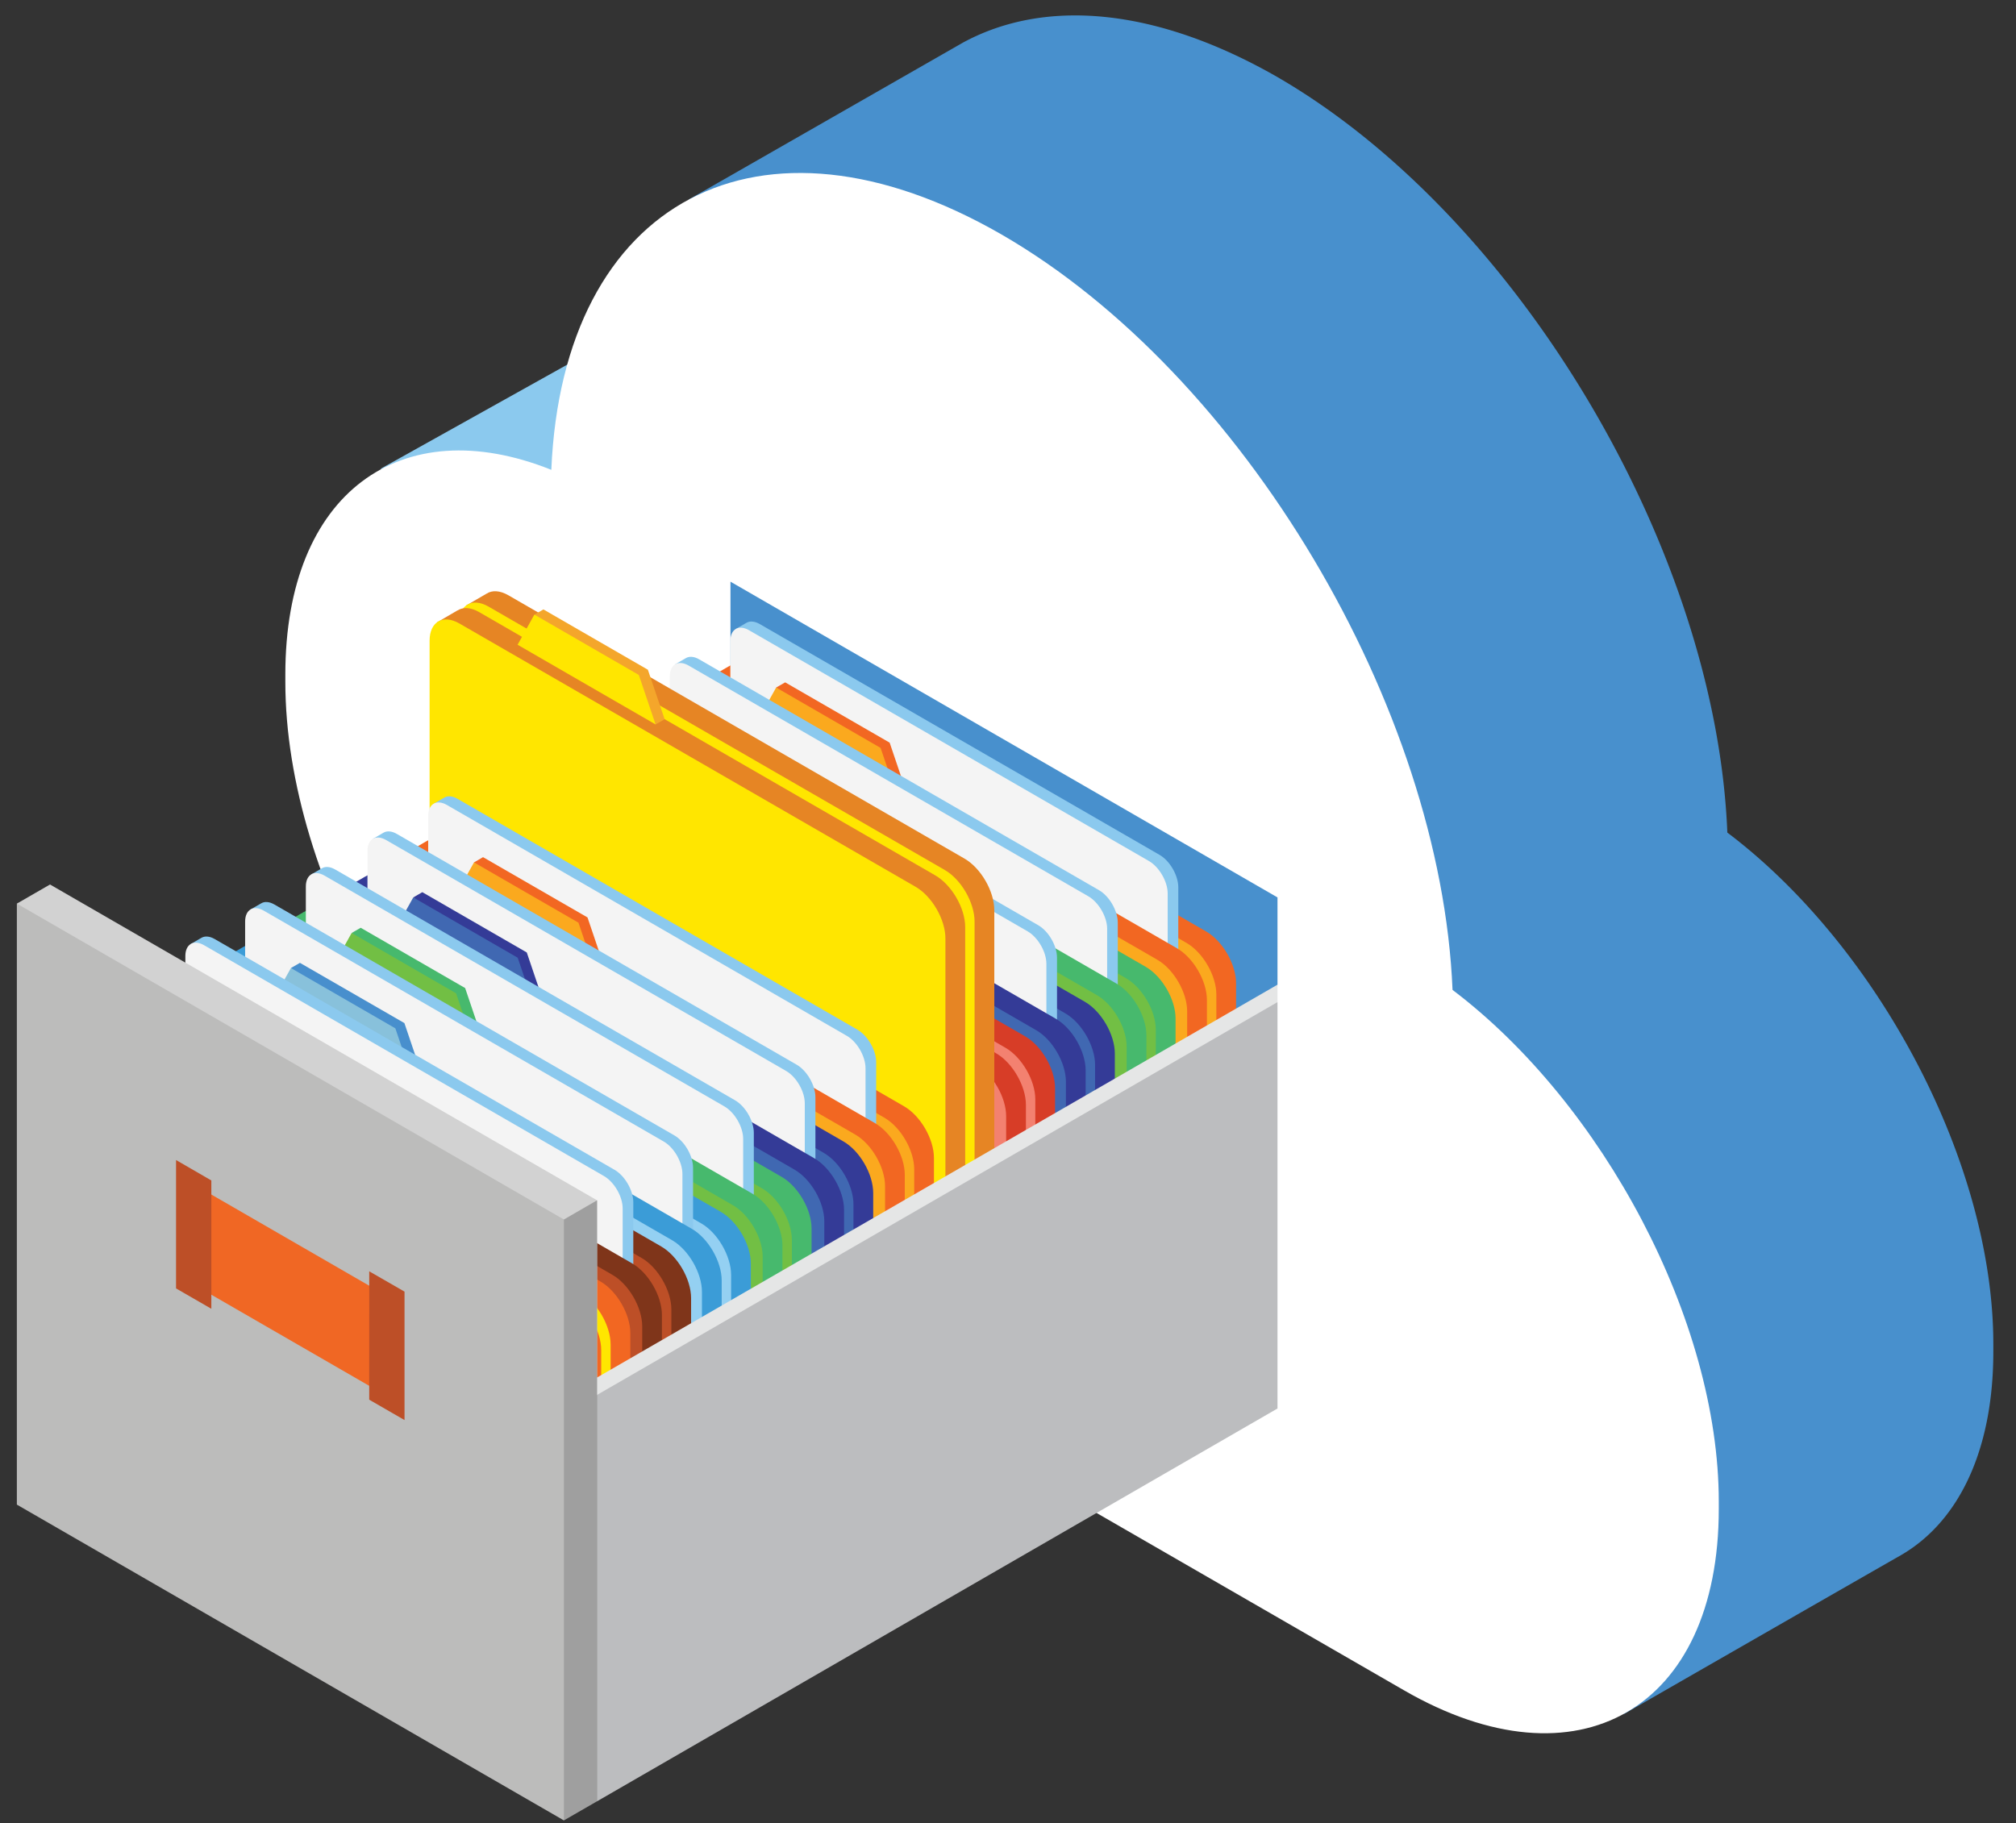 <?xml version="1.0" encoding="utf-8"?><svg id="Layer_1" data-name="Layer 1" xmlns="http://www.w3.org/2000/svg" preserveAspectRatio="xMidYMid meet" width="2040" height="1845" viewBox="0 0 2040 1845"><rect x="0" y="0" width="2040" height="1845" fill="#333333" stroke="none"/><defs><style>.cls-1{fill:#4890cd;}.cls-2{fill:#8bc9ee;}.cls-3{fill:#fff;}.cls-4{fill:#e5e6e6;}.cls-5{fill:#676868;}.cls-6{fill:#bcbdbf;}.cls-7{fill:#f26722;}.cls-8{fill:#fba91e;}.cls-9{fill:#f4f4f4;}.cls-10{fill:#f06a24;}.cls-11{fill:#47b96d;}.cls-12{fill:#72bf44;}.cls-13{fill:#a0cf6b;}.cls-14{fill:#6fa943;}.cls-15{fill:#343b97;}.cls-16{fill:#4068b2;}.cls-17{fill:#3b9cd7;}.cls-18{fill:#94d0f2;}.cls-19{fill:#d73d27;}.cls-20{fill:#f38170;}.cls-21{fill:#e68524;}.cls-22{fill:#ffe600;}.cls-23{fill:#f4a62b;}.cls-24{fill:#2b6088;}.cls-25{fill:#488fcd;}.cls-26{fill:#88c1db;}.cls-27{fill:#7f351a;}.cls-28{fill:#bd4f27;}.cls-29{fill:#d9e4f4;}.cls-30{fill:#fbe97a;}.cls-31{fill:#d2d2d2;}.cls-32{fill:#9f9f9f;}.cls-33{fill:#bcbcbb;}.cls-34{fill:#f06724;}</style></defs><path class="cls-1" d="M1747.892,842.602c-11.278-285.775-211.459-623.415-455.529-764.766-123.8-70.833-235.558-79.452-317.945-34.706L696.971,201.94l145.73,48.237a514.796,514.796,0,0,0-6.685,65.637c-152.218-60.678-269.018,23.58-269.018,207.453V530.45c0,202.716,142.176,449.598,317.959,551.04l758.482,653.093s222.477-127.758,280.182-160.691c57.583-33.338,93.435-104.636,93.435-206.138v-7.413C2017.056,1176.59,1900.408,957.736,1747.892,842.602Z"/><polygon class="cls-2" points="385.202 474.396 651.652 325.694 771.228 497.289 639.687 625.337 385.202 474.396"/><path class="cls-3" d="M1469.834,1001.847c-11.767-285.811-211.473-623.117-456.445-764.576C768.623,96.342,569.527,202.857,557.875,475.489,405.611,414.574,288.733,499.007,288.733,682.53v7.541c0,202.701,142.247,449.177,317.862,550.918L1420.687,1710.66c175.76,101.556,318.556,19.185,318.556-183.584v-7.305C1739.243,1336.372,1621.983,1116.944,1469.834,1001.847Z"/><polygon class="cls-1" points="1140.077 1317.246 739.165 1105.873 739.165 588.683 1292.699 908.238 1292.699 996.545 1140.077 1317.246"/><polygon class="cls-4" points="50.623 1503.388 754.433 703.428 739.173 694.58 50.623 1092.119 50.623 1503.388"/><polygon class="cls-5" points="50.623 1503.388 65.882 1512.191 189.156 1299.672 65.882 1100.898 50.623 1092.119 50.623 1503.388"/><polygon class="cls-6" points="65.882 1512.191 754.433 1114.659 754.433 703.428 65.882 1100.898 65.882 1512.191"/><path class="cls-7" d="M1220.644,942.774,758.965,676.249c-8.612-5.028-16.406-5.25-21.93-1.651h-.008l-20.768,12.036,12.569,17.581v358.6c0,19.134,13.563,42.591,30.137,52.189l449.317,259.443,14.502,20.203,19.012-10.965h0c5.548-3.133,8.986-9.871,8.986-19.514V995.009C1250.781,975.884,1237.194,952.364,1220.644,942.774Z"/><path class="cls-8" d="M1230.838,1375.7c0,19.118-13.602,26.943-30.152,17.353L738.99,1126.518c-16.574-9.574-30.144-33.047-30.144-52.218V705.185c0-19.171,13.571-26.988,30.144-17.467l461.695,266.588c16.55,9.588,30.152,33.047,30.152,52.233Z"/><path class="cls-2" d="M1173.408,865.203,768.745,631.55c-5.242-2.966-9.995-3.249-13.441-1.2l-10.928,6.288,5.449,8.283v91.891c0,11.989,8.49,26.775,18.919,32.787l404.663,233.616c10.406,6.006,18.918,1.102,18.918-10.95V898.03C1192.326,885.972,1183.814,871.194,1173.408,865.203Z"/><path class="cls-9" d="M1181.583,998.494c0,12.026-8.511,17.001-18.949,10.965L757.955,775.803c-10.406-6.051-18.912-20.775-18.912-32.819v-94.259c0-12.026,8.505-16.894,18.912-10.904l404.678,233.594c10.438,6.067,18.949,20.783,18.949,32.825Z"/><path class="cls-7" d="M1191.135,959.791,729.462,693.265c-8.612-4.914-16.405-5.203-21.922-1.604h-.022l-20.769,12.034,12.569,17.536v358.608c0,19.118,13.563,42.629,30.144,52.173l449.325,259.435,14.488,20.271,19.026-11.018h0c5.547-3.133,8.986-9.871,8.986-19.514V1012.011C1221.285,992.901,1207.715,969.434,1191.135,959.791Z"/><path class="cls-8" d="M1201.297,1392.709c0,19.126-13.571,26.996-30.121,17.406L709.487,1143.596c-16.58-9.582-30.127-33.116-30.127-52.24V722.201c0-19.124,13.547-26.988,30.127-17.406l461.689,266.58c16.55,9.529,30.121,33.047,30.121,52.179Z"/><polygon class="cls-7" points="917.179 801.668 900.247 751.604 794.525 690.583 785.386 695.818 908.04 806.971 917.179 801.668"/><polygon class="cls-8" points="908.04 806.971 891.079 756.915 785.386 695.818 768.401 726.366 908.04 806.971"/><polygon class="cls-10" points="1236.598 1386.665 1204.857 1405.042 1204.857 1377.296 1240.955 1356.468 1236.598 1386.665"/><path class="cls-11" d="M1159.408,978.504l-461.711-266.51c-8.596-5.028-16.389-5.266-21.907-1.667l-.022-.053-20.754,12.089,12.561,17.605v358.539c0,19.118,13.571,42.629,30.121,52.218l449.348,259.443,14.472,20.157,19.042-10.965h0c5.532-3.133,9.001-9.871,9.001-19.522V1030.685C1189.561,1011.559,1175.929,988.04,1159.408,978.504Z"/><path class="cls-12" d="M1169.571,1411.43c0,19.132-13.539,26.949-30.135,17.361L677.747,1162.263c-16.574-9.589-30.121-33.055-30.121-52.242V740.93c0-19.187,13.547-27.003,30.121-17.467l461.689,266.579c16.596,9.529,30.135,33.049,30.135,52.181Z"/><path class="cls-2" d="M1112.141,900.941,707.478,667.285c-5.227-3.025-9.987-3.255-13.41-1.252l-10.942,6.333,5.425,8.283v91.838c0,12.05,8.511,26.85,18.926,32.833l404.663,233.64c10.408,5.945,18.951,1.092,18.951-10.957V933.759C1131.092,921.716,1122.549,906.923,1112.141,900.941Z"/><path class="cls-9" d="M1120.333,1034.223c0,11.981-8.543,16.963-18.951,10.896L696.712,811.533c-10.406-6.051-18.918-20.775-18.918-32.819V684.471c0-12.042,8.511-16.902,18.918-10.957l404.671,233.64c10.408,6.051,18.951,20.775,18.951,32.833Z"/><path class="cls-11" d="M1129.883,995.514,668.204,728.995c-8.604-4.959-16.399-5.195-21.907-1.59l-.031-.069L625.52,739.44l12.54,17.52v358.608c0,19.126,13.579,42.591,30.145,52.173l449.378,259.451,14.425,20.203L1151.08,1436.43h0c5.516-3.141,8.97-9.879,8.97-19.514V1047.755C1160.05,1028.63,1146.481,1005.171,1129.883,995.514Z"/><path class="cls-12" d="M1140.077,1428.438c-.016,19.126-13.586,26.942-30.168,17.422L648.238,1179.333c-16.574-9.59-30.129-33.116-30.129-52.248V757.939c0-19.132,13.555-27.004,30.129-17.414l461.672,266.588c16.581,9.535,30.168,33.047,30.168,52.172Z"/><polygon class="cls-13" points="846.775 842.708 829.819 792.584 724.121 731.57 707.149 762.103 846.775 842.708"/><polygon class="cls-14" points="1175.333 1422.395 1143.622 1440.771 1143.622 1413.034 1179.688 1392.197 1175.333 1422.395"/><path class="cls-15" d="M1097.96,1013.967,636.249,747.44c-8.604-4.975-16.399-5.188-21.915-1.665h-.031l-20.768,12.057L606.12,775.406v358.608c0,19.11,13.555,42.63,30.129,52.157L1085.582,1445.63l14.457,20.196,19.026-10.957h0c5.577-3.133,9.031-9.881,9.031-19.516v-369.16C1128.095,1047.068,1114.51,1023.555,1097.96,1013.967Z"/><path class="cls-16" d="M1108.122,1446.883c0,19.118-13.571,26.943-30.168,17.422L616.283,1197.709c-16.582-9.527-30.152-33.047-30.152-52.172V776.384c0-19.132,13.571-27.011,30.152-17.422L1077.954,1025.55c16.597,9.529,30.168,33.047,30.168,52.165Z"/><path class="cls-2" d="M1050.692,936.44,646.006,702.794c-5.211-3.026-9.979-3.255-13.402-1.246l-10.957,6.327,5.432,8.23v91.898c0,11.974,8.513,26.775,18.927,32.765l404.686,233.64c10.391,5.99,18.904,1.092,18.904-10.904V969.205C1069.596,957.164,1061.083,942.438,1050.692,936.44Z"/><path class="cls-9" d="M1058.852,1069.669c0,12.05-8.527,16.963-18.934,10.973L635.248,846.98c-10.406-5.992-18.935-20.769-18.935-32.758v-94.306c0-11.981,8.529-16.894,18.935-10.957L1039.918,942.607c10.406,6.044,18.934,20.775,18.934,32.825Z"/><path class="cls-15" d="M1068.404,1031.029,606.762,764.51c-8.627-5.028-16.42-5.264-21.907-1.665h-.031l-20.768,12.05,12.54,17.589v358.533c0,19.132,13.569,42.637,30.166,52.234l449.309,259.443,14.472,20.203,19.057-10.95h0c5.548-3.141,8.97-9.881,8.97-19.523V1083.255C1098.57,1064.137,1084.999,1040.619,1068.404,1031.029Z"/><path class="cls-16" d="M1078.612,1463.953c-.061,19.118-13.585,26.943-30.182,17.353L586.75,1214.78c-16.566-9.59-30.121-33.055-30.121-52.234V793.447c0-19.187,13.555-27.004,30.121-17.461L1048.43,1042.559c16.597,9.528,30.182,33.055,30.182,52.234Z"/><polygon class="cls-17" points="794.456 872.906 777.524 822.842 671.817 761.766 662.649 767.062 785.319 878.162 794.456 872.906"/><polygon class="cls-18" points="785.319 878.162 768.363 828.091 662.649 767.062 645.685 797.557 785.319 878.162"/><polygon class="cls-17" points="1113.869 1457.894 1082.142 1476.217 1082.142 1448.481 1118.192 1427.643 1113.869 1457.894"/><path class="cls-19" d="M1037.472,1048.894l-461.695-266.52c-8.58-4.959-16.389-5.256-21.899-1.604l-.031-.061L533.079,792.812l12.569,17.583v358.547c0,19.118,13.547,42.576,30.129,52.173l449.37,259.449,14.45,20.204,19.042-10.957h0c5.532-3.133,8.97-9.873,8.97-19.584V1101.136C1067.609,1082.002,1054.054,1058.483,1037.472,1048.894Z"/><path class="cls-20" d="M1047.635,1481.818c0,19.118-13.555,26.996-30.159,17.406L555.819,1232.653c-16.574-9.59-30.137-33.049-30.137-52.189V811.257c0-19.071,13.563-26.941,30.137-17.351l461.658,266.51c16.603,9.59,30.159,33.116,30.159,52.242Z"/><path class="cls-3" d="M998.411,1104.597c0,11.996-8.535,16.97-18.965,10.971L574.777,881.915c-10.416-5.99-18.919-20.769-18.919-32.811V754.851c0-11.981,8.504-16.956,18.919-10.895l404.669,233.63c10.43,5.998,18.965,20.732,18.965,32.781Z"/><path class="cls-19" d="M1007.955,1065.963,546.26,799.383c-8.588-4.973-16.391-5.195-21.891-1.604v-.053l-20.785,12.103,12.547,17.583v358.539c0,19.179,13.571,42.645,30.129,52.234l449.354,259.39,14.488,20.264,19.018-10.957h0c5.526-3.141,9.009-9.934,9.009-19.592V1118.137C1038.13,1099.072,1024.537,1075.5,1007.955,1065.963Z"/><path class="cls-20" d="M1018.133,1498.819c0,19.126-13.563,27.003-30.152,17.408L526.302,1249.715c-16.581-9.59-30.144-33.047-30.144-52.226V828.313c0-19.11,13.563-26.935,30.144-17.345l461.68,266.526c16.589,9.528,30.152,33.039,30.152,52.226Z"/><polygon class="cls-19" points="734.008 907.787 717.076 857.776 611.361 796.694 602.208 802.012 724.87 913.097 734.008 907.787"/><polygon class="cls-20" points="724.87 913.097 707.891 863.033 602.208 802.012 585.237 832.493 724.87 913.097"/><polygon class="cls-19" points="1053.442 1492.775 1021.656 1511.152 1021.656 1483.469 1057.738 1462.578 1053.442 1492.775"/><path class="cls-21" d="M976.016,868.97,514.321,602.383c-8.619-4.906-16.398-5.197-21.893-1.598h-.045l-20.768,12.043,12.569,17.589V988.957c0,19.126,13.547,42.637,30.137,52.226l449.354,259.443,14.427,20.21,19.087-11.018h0c5.524-3.133,8.948-9.865,8.948-19.522V921.196C1006.137,902.017,992.59,878.56,976.016,868.97Z"/><path class="cls-22" d="M986.178,1301.835c0,19.178-13.563,26.996-30.137,17.467L494.339,1052.714c-16.581-9.574-30.129-33.047-30.129-52.165V631.327c0-19.126,13.547-26.943,30.129-17.422L956.042,880.5c16.574,9.528,30.137,33.049,30.137,52.234Z"/><path class="cls-21" d="M946.499,885.972,484.81,619.453c-8.612-4.975-16.405-5.195-21.899-1.59l-.03-.075-20.746,12.118L454.644,647.48v358.539c0,19.134,13.608,42.637,30.166,52.181l449.348,259.443,14.464,20.21,19.041-10.957h0c5.532-3.141,9.017-9.887,9.017-19.53V938.26C976.681,919.081,963.079,895.629,946.499,885.972Z"/><path class="cls-22" d="M956.676,1318.905c-.014,19.179-13.569,27.003-30.135,17.414L464.852,1069.722c-16.566-9.521-30.143-33.047-30.143-52.157V648.389c0-19.124,13.577-26.943,30.143-17.406L926.54,897.51c16.566,9.596,30.135,33.093,30.135,52.226Z"/><polygon class="cls-23" points="672.551 727.918 655.588 677.8 549.897 616.771 540.736 622.013 663.383 733.167 672.551 727.918"/><polygon class="cls-22" points="663.383 733.167 646.435 683.103 540.736 622.013 523.749 652.508 663.383 733.167"/><polygon class="cls-23" points="991.978 1312.853 960.206 1331.229 960.206 1303.484 996.295 1282.648 991.978 1312.853"/><path class="cls-7" d="M914.91,1119.68,453.237,853.085c-8.61-4.951-16.405-5.189-21.937-1.598h-.016l-20.753,12.051L423.11,881.128v358.539c0,19.187,13.569,42.645,30.127,52.226l449.318,259.382,14.472,20.218,19.071-10.957h0c5.532-3.087,8.964-9.873,8.964-19.531v-369.099C945.062,1152.727,931.484,1129.269,914.91,1119.68Z"/><path class="cls-8" d="M925.096,1552.544c0,19.186-13.555,26.996-30.145,17.406l-461.695-266.512c-16.566-9.605-30.144-33.116-30.144-52.25V882.037c0-19.126,13.579-26.996,30.144-17.406l461.695,266.579c16.589,9.597,30.145,33.055,30.145,52.189Z"/><path class="cls-2" d="M867.666,1042.101l-404.67-233.64c-5.211-3.025-9.979-3.263-13.409-1.254l-10.935,6.382,5.425,8.159v91.968c0,11.989,8.505,26.72,18.92,32.766l404.671,233.593c10.399,5.99,18.934,1.145,18.934-10.904V1074.866C886.6,1062.884,878.065,1048.091,867.666,1042.101Z"/><path class="cls-9" d="M875.833,1175.391c0,11.981-8.496,16.948-18.919,10.965L452.237,952.708c-10.414-5.99-18.951-20.775-18.951-32.827V825.639c0-12.05,8.537-16.956,18.951-10.965L856.914,1048.329c10.424,5.982,18.919,20.767,18.919,32.817Z"/><path class="cls-7" d="M885.393,1136.68,423.72,870.17c-8.611-4.967-16.405-5.203-21.891-1.598l-.038-.061-20.754,12.104,12.546,17.512v358.555c0,19.171,13.571,42.706,30.137,52.28l449.356,259.39,14.472,20.21,19.034-10.957h0c5.54-3.141,8.97-9.879,8.97-19.522V1188.922C915.552,1169.79,901.997,1146.278,885.393,1136.68Z"/><path class="cls-8" d="M895.601,1569.614c-.03,19.124-13.593,27.003-30.174,17.414L403.74,1320.508c-16.558-9.659-30.129-33.177-30.129-52.248V899.045c0-19.065,13.571-26.943,30.129-17.345L865.427,1148.226c16.581,9.59,30.174,33.11,30.174,52.281Z"/><polygon class="cls-7" points="611.453 978.565 594.506 928.501 488.783 867.48 479.645 872.791 602.307 983.876 611.453 978.565"/><polygon class="cls-8" points="602.307 983.876 585.367 933.812 479.645 872.791 462.675 903.21 602.307 983.876"/><polygon class="cls-10" points="930.872 1563.555 899.131 1581.886 899.131 1554.209 935.197 1533.365 930.872 1563.555"/><path class="cls-15" d="M853.438,1155.188,391.757,888.6c-8.604-5.02-16.397-5.241-21.899-1.596l-.016-.053-20.776,12.042,12.577,17.589v358.592c0,19.126,13.533,42.584,30.113,52.173L841.105,1586.79l14.456,20.203,19.049-10.956h0c5.516-3.141,8.986-9.873,8.986-19.523v-369.16C883.597,1188.235,870.026,1164.723,853.438,1155.188Z"/><path class="cls-16" d="M863.616,1588.051c0,19.118-13.571,26.942-30.137,17.406l-461.687-266.58c-16.574-9.588-30.145-33.047-30.145-52.233v-369.1c0-19.179,13.571-27.004,30.145-17.406L833.48,1166.71c16.566,9.529,30.137,33.002,30.137,52.173Z"/><path class="cls-2" d="M806.193,1077.547,401.546,843.97c-5.233-3.026-9.993-3.263-13.447-1.261l-10.928,6.335,5.433,8.222V949.17c0,11.975,8.496,26.775,18.941,32.766l404.647,233.646c10.416,5.992,18.935,1.086,18.935-10.971V1110.381C825.128,1098.331,816.609,1083.606,806.193,1077.547Z"/><path class="cls-9" d="M814.361,1210.89c0,11.989-8.519,16.902-18.941,10.912L390.765,988.209c-10.424-6.045-18.927-20.769-18.927-32.811v-94.306c0-11.989,8.504-16.902,18.927-10.904L795.42,1083.836c10.422,5.99,18.941,20.714,18.941,32.758Z"/><path class="cls-15" d="M823.943,1172.189,362.264,905.616c-8.619-4.967-16.414-5.195-21.907-1.604h-.024l-20.761,12.042,12.539,17.589v358.541c0,19.117,13.586,42.698,30.152,52.233l449.332,259.445,14.494,20.21,19.012-11.018h0c5.554-3.141,9.001-9.873,9.001-19.516V1224.37C854.103,1205.244,840.501,1181.779,823.943,1172.189Z"/><path class="cls-16" d="M834.114,1605.06c-.016,19.126-13.555,27.003-30.145,17.459L342.29,1355.956c-16.574-9.597-30.121-33.063-30.121-52.189V934.56c0-19.132,13.547-26.949,30.121-17.414l461.68,266.58c16.589,9.59,30.145,33.055,30.145,52.234Z"/><polygon class="cls-15" points="549.989 1014.013 533.048 963.949 427.343 902.926 418.188 908.238 540.843 1019.322 549.989 1014.013"/><polygon class="cls-16" points="540.843 1019.322 523.864 969.259 418.188 908.238 401.195 938.725 540.843 1019.322"/><polygon class="cls-24" points="869.416 1599.009 837.636 1617.393 837.636 1589.648 873.725 1568.811 869.416 1599.009"/><path class="cls-11" d="M791.103,1191.146,329.415,924.612c-8.598-5.02-16.383-5.189-21.893-1.643l-.045-.053-20.73,12.15,12.524,17.528v358.547c0,19.179,13.563,42.645,30.144,52.234l449.339,259.39,14.457,20.264,19.065-10.965h0c5.54-3.148,8.964-9.942,8.964-19.577V1243.319C821.239,1224.201,807.684,1200.728,791.103,1191.146Z"/><path class="cls-12" d="M801.281,1624.072c0,19.117-13.571,26.941-30.152,17.351L309.441,1374.897c-16.558-9.59-30.137-33.108-30.137-52.226v-369.16c0-19.126,13.579-26.942,30.137-17.422l461.687,266.587c16.582,9.59,30.152,33.11,30.152,52.181Z"/><path class="cls-2" d="M743.835,1113.567,339.18,879.981c-5.234-3.009-9.972-3.3-13.411-1.252l-10.95,6.28,5.449,8.222v91.96c0,11.989,8.49,26.766,18.912,32.764l404.655,233.579c10.399,6.067,18.957,1.145,18.957-10.904V1146.4C762.792,1134.335,754.234,1119.565,743.835,1113.567Z"/><path class="cls-9" d="M752.01,1246.865c0,12.034-8.511,16.956-18.926,10.902l-404.655-233.593c-10.416-5.99-18.943-20.769-18.943-32.819V897.113c0-12.043,8.527-16.963,18.943-10.904l404.655,233.579c10.414,6.059,18.926,20.783,18.926,32.817Z"/><path class="cls-11" d="M761.6,1208.208,299.889,941.637c-8.596-4.975-16.389-5.197-21.883-1.651h-.031l-20.752,12.089,12.524,17.528v358.608c0,19.11,13.577,42.637,30.143,52.173l449.372,259.435,14.472,20.271,19.018-11.026h0c5.54-3.133,9.017-9.857,9.017-19.514V1260.381C791.768,1241.271,778.15,1217.752,761.6,1208.208Z"/><path class="cls-12" d="M771.762,1641.073c-.006,19.132-13.577,27.011-30.135,17.422L279.938,1391.967c-16.58-9.59-30.143-33.108-30.143-52.226V970.573c0-19.11,13.563-26.996,30.143-17.422l461.689,266.596c16.558,9.521,30.135,33.055,30.135,52.179Z"/><polygon class="cls-11" points="487.63 1050.039 470.69 999.968 364.992 938.947 355.837 944.203 478.499 1055.343 487.63 1050.039"/><polygon class="cls-12" points="478.499 1055.343 461.528 1005.287 355.837 944.203 338.844 974.745 478.499 1055.343"/><polygon class="cls-14" points="807.072 1635.035 775.292 1653.351 775.292 1625.668 811.382 1604.832 807.072 1635.035"/><path class="cls-17" d="M729.623,1226.586,267.942,960.074c-8.619-4.959-16.413-5.203-21.915-1.596h-.022L225.252,970.52l12.577,17.52v358.6c0,19.126,13.547,42.584,30.113,52.181l449.34,259.428,14.48,20.218,19.042-10.957h0c5.524-3.139,8.978-9.871,8.978-19.522V1278.826C759.781,1259.702,746.211,1236.244,729.623,1226.586Z"/><path class="cls-18" d="M739.815,1659.518c0,19.126-13.577,27.004-30.151,17.414l-461.681-266.588c-16.596-9.535-30.143-33.047-30.143-52.179V989.01c0-19.124,13.547-27.003,30.143-17.406l461.681,266.58c16.574,9.536,30.151,33.047,30.151,52.179Z"/><path class="cls-2" d="M682.37,1149.074,277.722,915.428c-5.233-3.019-10.001-3.247-13.417-1.2l-10.95,6.282,5.447,8.214V1020.69c0,11.99,8.505,26.722,18.919,32.765L682.37,1287.048c10.416,5.99,18.943,1.139,18.943-10.971V1181.84C701.312,1169.79,692.785,1155.066,682.37,1149.074Z"/><path class="cls-9" d="M690.554,1282.364c0,11.989-8.505,16.956-18.919,10.965L266.95,1059.69c-10.408-6.059-18.905-20.783-18.905-32.833v-94.245c0-12.042,8.497-16.948,18.905-10.957l404.685,233.64c10.414,5.99,18.919,20.775,18.919,32.827Z"/><path class="cls-17" d="M700.12,1243.671,238.456,977.136c-8.643-4.959-16.436-5.188-21.93-1.649h-.024L195.749,987.59l12.539,17.513v358.555c0,19.171,13.594,42.638,30.168,52.22l449.339,259.457,14.457,20.203,19.041-10.956h0c5.548-3.148,8.995-9.881,8.995-19.584V1295.898C730.288,1276.756,716.731,1253.253,700.12,1243.671Z"/><path class="cls-18" d="M710.306,1676.588c-.016,19.126-13.579,26.943-30.144,17.353L218.458,1427.415c-16.558-9.582-30.098-33.102-30.098-52.173V1006.019c0-19.063,13.539-27.002,30.098-17.414l461.703,266.596c16.566,9.59,30.144,33.108,30.144,52.226Z"/><polygon class="cls-25" points="426.174 1085.54 409.21 1035.422 303.504 974.454 294.365 979.712 417.004 1090.85 426.174 1085.54"/><polygon class="cls-26" points="417.004 1090.85 400.064 1040.733 294.365 979.712 277.386 1010.191 417.004 1090.85"/><polygon class="cls-17" points="745.6 1670.528 713.852 1688.867 713.852 1661.183 749.932 1640.331 745.6 1670.528"/><path class="cls-27" d="M669.167,1261.536,207.493,995.009c-8.626-4.967-16.413-5.195-21.921-1.596l-.031-.061-20.753,12.05,12.585,17.581v358.594c0,19.125,13.571,42.645,30.121,52.179l449.332,259.443L671.29,1713.47l19.034-11.032h0c5.54-3.133,9.001-9.873,9.001-19.516v-369.16C699.325,1294.629,685.732,1271.132,669.167,1261.536Z"/><path class="cls-28" d="M679.36,1694.452c0,19.134-13.586,26.942-30.137,17.414L187.529,1445.28c-16.574-9.529-30.16-33.049-30.16-52.165V1023.953c0-19.132,13.586-27.01,30.16-17.414l461.695,266.573c16.55,9.536,30.137,32.994,30.137,52.181Z"/><path class="cls-2" d="M621.937,1183.955,217.266,950.37c-5.217-3.026-10.001-3.255-13.433-1.254l-10.934,6.327,5.402,8.222v91.913c0,12.036,8.529,26.767,18.965,32.819l404.671,233.587c10.408,5.99,18.904,1.145,18.904-10.904v-94.298C640.841,1204.732,632.345,1190.008,621.937,1183.955Z"/><path class="cls-9" d="M630.074,1317.293c0,11.996-8.511,16.909-18.926,10.918L206.478,1094.61c-10.406-6.045-18.919-20.83-18.919-32.811V967.547c0-12.042,8.513-16.948,18.92-10.957l404.671,233.64c10.414,5.998,18.926,20.73,18.926,32.773Z"/><path class="cls-27" d="M639.656,1278.606,178,1012.078c-8.627-4.965-16.42-5.256-21.922-1.657h-.031l-20.752,12.042,12.538,17.589v358.541c0,19.124,13.594,42.69,30.168,52.234L627.324,1710.27l14.48,20.21,19.034-11.018h0c5.554-3.148,8.97-9.881,8.97-19.523v-369.16C669.808,1311.706,656.253,1288.187,639.656,1278.606Z"/><path class="cls-28" d="M649.857,1711.522c-.024,19.057-13.586,26.943-30.166,17.361L158.01,1462.349c-16.558-9.59-30.113-33.102-30.113-52.181V1041.016c0-19.179,13.555-27.004,30.113-17.461l461.681,266.642c16.58,9.521,30.166,32.986,30.166,52.165Z"/><polygon class="cls-19" points="365.71 1120.482 348.746 1070.35 243.055 1009.398 233.901 1014.638 356.571 1125.792 365.71 1120.482"/><polygon class="cls-20" points="356.571 1125.792 339.592 1075.667 233.901 1014.638 216.931 1045.119 356.571 1125.792"/><polygon class="cls-19" points="685.121 1705.417 653.388 1723.794 653.388 1696.05 689.476 1675.212 685.121 1705.417"/><path class="cls-7" d="M607.724,1297.035,146.029,1030.509c-8.604-5.02-16.398-5.25-21.907-1.659h-.038l-20.753,12.118,12.553,17.514v358.539c0,19.179,13.563,42.645,30.144,52.234l449.34,259.39,14.457,20.271,19.026-10.965h0c5.563-3.141,8.993-9.934,8.993-19.53V1349.216C637.845,1330.098,624.282,1306.58,607.724,1297.035Z"/><path class="cls-22" d="M617.887,1729.892c0,19.186-13.577,27.002-30.151,17.414L126.055,1480.794c-16.558-9.59-30.135-33.055-30.135-52.234V1059.4c0-19.134,13.577-26.942,30.135-17.353l461.681,266.51c16.574,9.544,30.151,33.11,30.151,52.234Z"/><path class="cls-29" d="M560.449,1219.464,155.779,985.864c-5.217-3.011-9.948-3.294-13.386-1.307L131.42,990.89l5.449,8.222v91.96c0,11.996,8.496,26.774,18.91,32.772l404.671,233.594c10.4,6.051,18.927,1.13,18.927-10.912v-94.243C579.376,1240.24,570.849,1225.462,560.449,1219.464Z"/><path class="cls-3" d="M568.626,1352.747c0,12.05-8.527,16.963-18.935,10.91L145.02,1130.072c-10.414-5.998-18.918-20.777-18.918-32.834V1003.002c0-12.051,8.504-16.963,18.918-10.904l404.671,233.579c10.408,6.059,18.935,20.791,18.935,32.825Z"/><path class="cls-7" d="M578.192,1314.105,116.512,1047.526c-8.611-4.967-16.398-5.189-21.885-1.659h-.022l-20.785,12.104L86.36,1075.5v358.592c0,19.126,13.586,42.645,30.152,52.189l449.347,259.435,14.464,20.203,19.049-10.95h0c5.526-3.156,8.979-9.873,8.979-19.53V1366.27C608.352,1347.16,594.781,1323.641,578.192,1314.105Z"/><path class="cls-30" d="M588.354,1746.977c0,19.117-13.555,26.941-30.137,17.398L96.562,1497.856c-16.597-9.598-30.152-33.108-30.152-52.226V1076.47c0-19.126,13.555-27.011,30.152-17.414l461.656,266.573c16.582,9.535,30.137,33.055,30.137,52.187Z"/><polygon class="cls-23" points="304.26 1155.928 287.304 1105.873 181.605 1044.836 172.437 1050.1 295.121 1161.224 304.26 1155.928"/><polygon class="cls-30" points="295.121 1161.224 278.128 1111.168 172.437 1050.1 155.473 1080.642 295.121 1161.224"/><polygon class="cls-23" points="623.664 1740.918 591.916 1759.302 591.916 1731.557 627.982 1710.721 623.664 1740.918"/><polygon class="cls-4" points="588.913 1814.209 1292.699 1014.196 1292.699 996.545 588.913 1402.924 588.913 1814.209"/><polygon class="cls-5" points="588.913 1814.209 604.172 1823.006 727.437 1610.432 604.172 1411.719 588.913 1402.924 588.913 1814.209"/><polygon class="cls-6" points="604.172 1823.006 1292.699 1425.473 1292.699 1014.196 604.172 1411.719 604.172 1823.006"/><polygon class="cls-31" points="604.172 1823.006 17.056 914.511 50.607 895.157 604.172 1214.78 604.172 1823.006"/><polygon class="cls-32" points="604.172 1823.006 570.611 1842.36 299.332 1374.614 570.611 1234.196 604.172 1214.78 604.172 1823.006"/><polygon class="cls-33" points="570.611 1842.36 17.056 1522.744 17.056 914.511 570.611 1234.196 570.611 1842.36"/><polygon class="cls-34" points="391.704 1412.973 195.995 1300.009 195.995 1198.62 391.704 1311.653 391.704 1412.973"/><polygon class="cls-28" points="409.34 1437.18 373.611 1416.564 373.619 1286.644 409.34 1307.198 409.34 1437.18"/><polygon class="cls-28" points="213.851 1324.551 178.138 1303.943 178.152 1174.023 213.851 1194.684 213.851 1324.551"/></svg>
